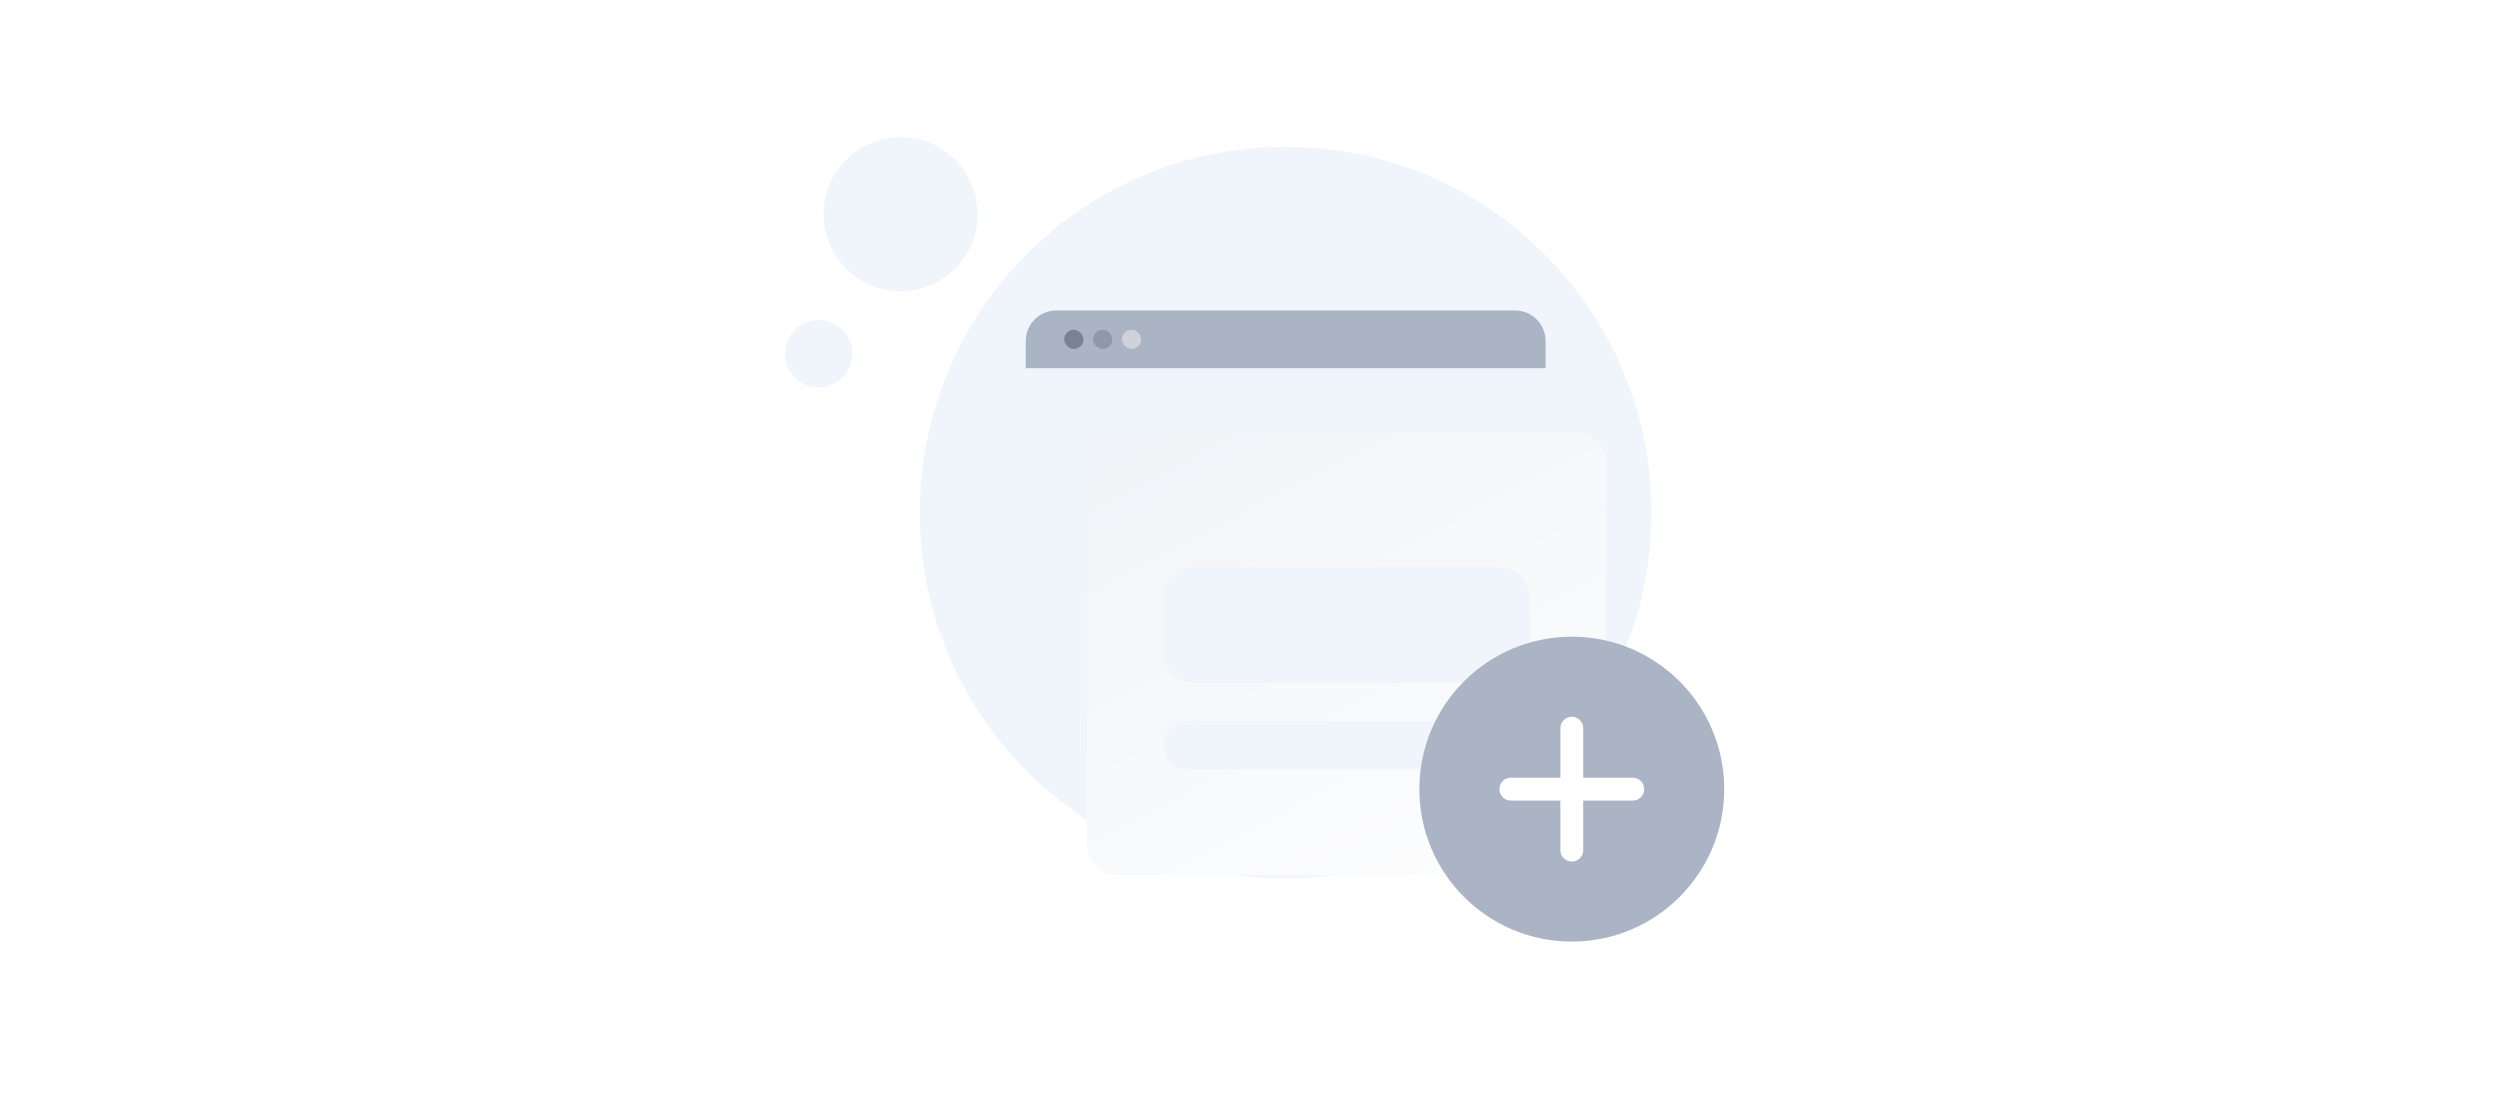 <svg width="328" height="147" viewBox="0 0 328 147" fill="none" xmlns="http://www.w3.org/2000/svg">
<ellipse cx="168.674" cy="67.257" rx="47.995" ry="47.995" fill="#467BCC" fill-opacity="0.08"/>
<g filter="url(#filter0_d_18136_32671)">
<path fill-rule="evenodd" clip-rule="evenodd" d="M134.578 44.734C134.578 42.525 136.369 40.734 138.578 40.734H198.781C200.99 40.734 202.781 42.525 202.781 44.734V94.833C202.781 97.043 200.99 98.833 198.781 98.833H138.578C136.369 98.833 134.578 97.043 134.578 94.833V44.734ZM144.682 62.417C144.682 60.208 146.473 58.417 148.682 58.417H188.676C190.886 58.417 192.676 60.208 192.676 62.417V69.573C192.676 71.782 190.886 73.573 188.676 73.573H148.682C146.473 73.573 144.682 71.782 144.682 69.573V62.417ZM147.839 78.625C146.095 78.625 144.682 80.039 144.682 81.783C144.682 83.526 146.095 84.94 147.839 84.94H189.519C191.263 84.94 192.676 83.526 192.676 81.783C192.676 80.039 191.263 78.625 189.519 78.625H147.839Z" fill="url(#paint0_linear_18136_32671)"/>
</g>
<path d="M134.578 44.734C134.578 42.525 136.369 40.734 138.578 40.734H198.781C200.99 40.734 202.781 42.525 202.781 44.734V48.312H134.578V44.734Z" fill="#AAB4C5"/>
<rect x="139.625" y="43.262" width="2.526" height="2.526" rx="1.263" fill="#798294"/>
<rect x="143.414" y="43.262" width="2.526" height="2.526" rx="1.263" fill="#9098A7"/>
<rect x="147.203" y="43.262" width="2.526" height="2.526" rx="1.263" fill="#CFD3D9"/>
<ellipse cx="118.159" cy="28.104" rx="10.104" ry="10.104" fill="#467BCC" fill-opacity="0.08"/>
<circle cx="107.421" cy="46.417" r="4.421" fill="#467BCC" fill-opacity="0.08"/>
<circle cx="206.219" cy="103.535" r="20" fill="url(#paint1_linear_18136_32671)"/>
<path d="M204.719 111.535C204.719 111.933 204.877 112.315 205.158 112.596C205.439 112.877 205.821 113.035 206.219 113.035C206.617 113.035 206.998 112.877 207.279 112.596C207.561 112.315 207.719 111.933 207.719 111.535V105.035H214.219C214.617 105.035 214.998 104.877 215.279 104.596C215.561 104.315 215.719 103.933 215.719 103.535C215.719 103.137 215.561 102.756 215.279 102.474C214.998 102.193 214.617 102.035 214.219 102.035H207.719V95.535C207.719 95.137 207.561 94.756 207.279 94.475C206.998 94.193 206.617 94.035 206.219 94.035C205.821 94.035 205.439 94.193 205.158 94.475C204.877 94.756 204.719 95.137 204.719 95.535V102.035H198.219C197.821 102.035 197.439 102.193 197.158 102.474C196.877 102.756 196.719 103.137 196.719 103.535C196.719 103.933 196.877 104.315 197.158 104.596C197.439 104.877 197.821 105.035 198.219 105.035H204.719V111.535Z" fill="white"/>
<defs>
<filter id="filter0_d_18136_32671" x="110.578" y="24.734" width="132.203" height="122.098" filterUnits="userSpaceOnUse" color-interpolation-filters="sRGB">
<feFlood flood-opacity="0" result="BackgroundImageFix"/>
<feColorMatrix in="SourceAlpha" type="matrix" values="0 0 0 0 0 0 0 0 0 0 0 0 0 0 0 0 0 0 127 0" result="hardAlpha"/>
<feOffset dx="8" dy="16"/>
<feGaussianBlur stdDeviation="16"/>
<feComposite in2="hardAlpha" operator="out"/>
<feColorMatrix type="matrix" values="0 0 0 0 0.125 0 0 0 0 0.173 0 0 0 0 0.2 0 0 0 0.12 0"/>
<feBlend mode="normal" in2="BackgroundImageFix" result="effect1_dropShadow_18136_32671"/>
<feBlend mode="normal" in="SourceGraphic" in2="effect1_dropShadow_18136_32671" result="shape"/>
</filter>
<linearGradient id="paint0_linear_18136_32671" x1="156.049" y1="18.631" x2="202.781" y2="107.043" gradientUnits="userSpaceOnUse">
<stop stop-color="#EFF2F7"/>
<stop offset="1" stop-color="white"/>
</linearGradient>
<linearGradient id="paint1_linear_18136_32671" x1="221.69" y1="114.856" x2="188.483" y2="91.082" gradientUnits="userSpaceOnUse">
<stop stop-color="#AAB4C5"/>
</linearGradient>
</defs>
</svg>
